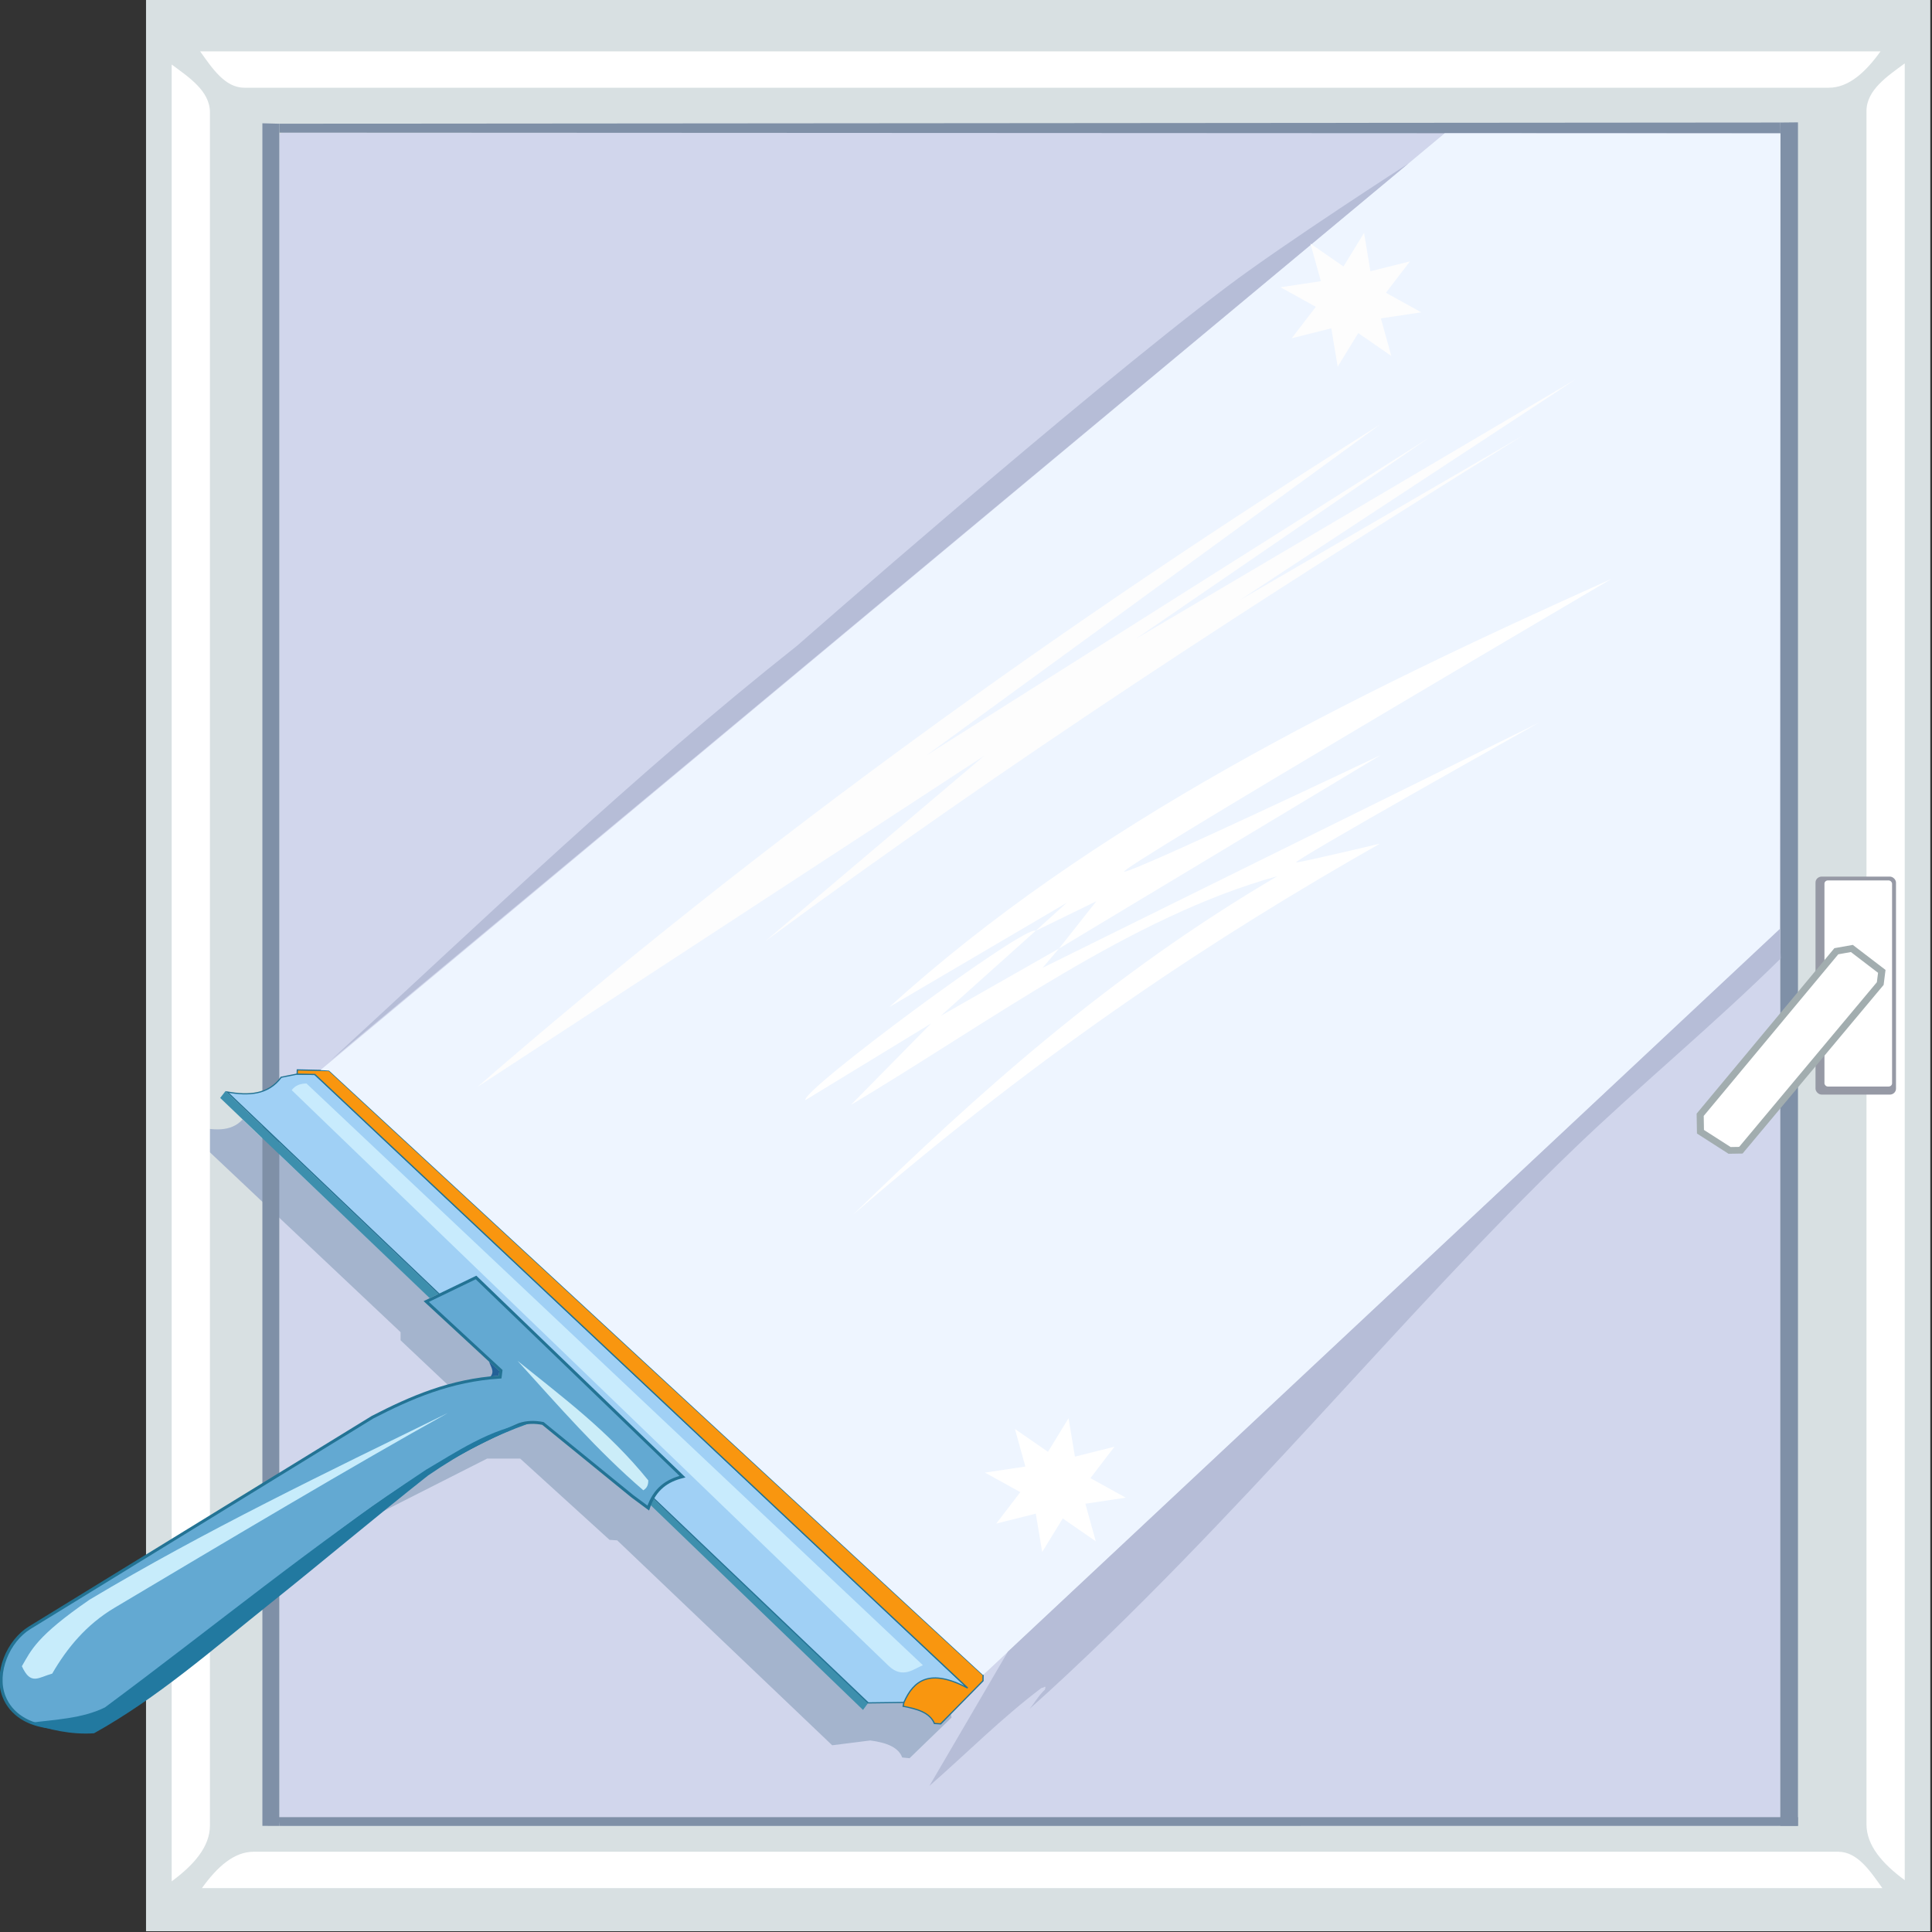 <?xml version="1.0" encoding="UTF-8" standalone="no"?>
<svg
   xmlns:dc="http://purl.org/dc/elements/1.1/"
   xmlns:cc="http://creativecommons.org/ns#"
   xmlns:rdf="http://www.w3.org/1999/02/22-rdf-syntax-ns#"
   xmlns:svg="http://www.w3.org/2000/svg"
   xmlns="http://www.w3.org/2000/svg"
   xmlns:sodipodi="http://sodipodi.sourceforge.net/DTD/sodipodi-0.dtd"
   xmlns:inkscape="http://www.inkscape.org/namespaces/inkscape"
   sodipodi:docname="error.svg"
   inkscape:version="1.0 (4035a4f, 2020-05-01)"
   id="svg8"
   version="1.1"
   viewBox="0 0 26.458 26.458"
   height="100"
   width="100">
  <rect x="0" y="0" width="26.458" height="26.458" fill="#333333" stroke="none"/>
  <defs
     id="defs2" />
  <sodipodi:namedview
     inkscape:window-maximized="1"
     inkscape:window-y="55"
     inkscape:window-x="0"
     inkscape:window-height="723"
     inkscape:window-width="1360"
     showborder="true"
     units="px"
     showgrid="false"
     inkscape:document-rotation="0"
     inkscape:current-layer="layer1"
     inkscape:document-units="px"
     inkscape:cy="68.176073"
     inkscape:cx="37.086217"
     inkscape:zoom="2.8284271"
     inkscape:pageshadow="2"
     inkscape:pageopacity="0.0"
     borderopacity="1.0"
     bordercolor="#666666"
     pagecolor="#ffffff"
     id="base" />
  <g
     id="layer1"
     inkscape:groupmode="layer"
     inkscape:label="Layer 1">
    <g
       transform="matrix(0.322,0,0,0.306,-10.829,-20.851)"
       id="g919">
      <path
         style="fill:#d8e0e2;fill-opacity:1;stroke:none;stroke-width:0.2;stroke-linecap:butt;stroke-linejoin:miter;stroke-miterlimit:4;stroke-dasharray:none;stroke-opacity:1"
         d="M 39.841,68.124 V 154.569 H 115.726 V 68.13 Z"
         id="path915" />
      <rect
         style="opacity:1;fill:#d1d6ec;fill-opacity:1;stroke:none;stroke-width:0.053;stroke-miterlimit:4;stroke-dasharray:none"
         id="rect1022"
         width="63.836"
         height="75.776"
         x="45.511"
         y="74.078"
         ry="0.145" />
      <path
         style="fill:#a4b4cd;fill-opacity:1;stroke:none;stroke-width:0.053;stroke-linecap:butt;stroke-linejoin:miter;stroke-miterlimit:4;stroke-dasharray:none;stroke-opacity:1"
         d="m 52.712,130.155 -2.045,-2.031 v -0.364 l -8.996,-8.93 0.265,-0.265 c 0.755,0.148 1.499,0.263 2.009,-0.322 l 11.596,11.619 z"
         id="path1012"
         sodipodi:nodetypes="cccccccc" />
      <path
         style="fill:#a4b4cd;fill-opacity:1;stroke:none;stroke-width:0.053;stroke-linecap:butt;stroke-linejoin:miter;stroke-miterlimit:4;stroke-dasharray:none;stroke-opacity:1"
         d="m 74.067,144.843 0.033,0.165 -1.786,1.819 -0.314,-0.033 c -0.15,-0.447 -0.655,-0.666 -1.356,-0.761 l -1.621,0.215 -9.143,-9.171 -0.327,-0.023 -3.8,-3.637 h -1.403 l -6.361,3.391 c 4.097,-3.605 6.361,-5.173 8.732,-4.963 z"
         id="path1010"
         sodipodi:nodetypes="ccccccccccccc" />
      <path
         style="fill:none;stroke:none;stroke-width:0.2;stroke-linecap:butt;stroke-linejoin:miter;stroke-miterlimit:4;stroke-dasharray:none;stroke-opacity:1"
         d="m 44.79,73.658 v 76.197 H 110.098 V 73.616 Z"
         id="path955" />
      <path
         style="fill:#7f90a7;fill-opacity:1;stroke:none;stroke-width:0.2;stroke-linecap:butt;stroke-linejoin:miter;stroke-miterlimit:4;stroke-dasharray:none;stroke-opacity:1"
         d="m 45.509,73.678 v 76.18 l -0.719,-0.003 V 73.658 Z"
         id="path957"
         sodipodi:nodetypes="ccccc" />
      <path
         style="fill:#7f90a7;fill-opacity:1;stroke:none;stroke-width:0.2;stroke-linecap:butt;stroke-linejoin:miter;stroke-miterlimit:4;stroke-dasharray:none;stroke-opacity:1"
         d="m 45.509,149.858 64.589,-0.003 0.001,-0.39 H 45.486 Z"
         id="path959" />
      <path
         style="fill:#7f90a7;fill-opacity:1;stroke:none;stroke-width:0.2;stroke-linecap:butt;stroke-linejoin:miter;stroke-miterlimit:4;stroke-dasharray:none;stroke-opacity:1"
         d="m 109.347,73.624 v 76.229 l 0.751,0.001 V 73.616 Z"
         id="path961" />
      <path
         style="fill:#7f90a7;fill-opacity:1;stroke:none;stroke-width:0.2;stroke-linecap:butt;stroke-linejoin:miter;stroke-miterlimit:4;stroke-dasharray:none;stroke-opacity:1"
         d="m 109.347,73.624 0.006,0.486 -63.842,-0.033 -0.002,-0.4 z"
         id="path963"
         sodipodi:nodetypes="ccccc" />
      <path
         style="fill:#ffffff;fill-opacity:1;stroke:none;stroke-width:0.2;stroke-linecap:butt;stroke-linejoin:miter;stroke-miterlimit:4;stroke-dasharray:none;stroke-opacity:1"
         d="M 44.02,72.066 H 111.411 c 0.828,0 1.544,-0.667 2.198,-1.627 H 42.142 c 0.5,0.731 1.044,1.627 1.878,1.627 z"
         id="path967"
         sodipodi:nodetypes="ssccs" />
      <path
         sodipodi:nodetypes="ssccs"
         id="path969"
         d="m 113.012,73.114 v 76.671 c 0,0.942 0.667,1.756 1.627,2.501 V 70.977 c -0.731,0.569 -1.627,1.187 -1.627,2.137 z"
         style="fill:#ffffff;fill-opacity:1;stroke:none;stroke-width:0.213;stroke-linecap:butt;stroke-linejoin:miter;stroke-miterlimit:4;stroke-dasharray:none;stroke-opacity:1" />
      <path
         style="fill:#ffffff;fill-opacity:1;stroke:none;stroke-width:0.213;stroke-linecap:butt;stroke-linejoin:miter;stroke-miterlimit:4;stroke-dasharray:none;stroke-opacity:1"
         d="m 42.559,73.165 v 76.671 c 0,0.942 -0.667,1.756 -1.627,2.501 V 71.028 c 0.731,0.569 1.627,1.187 1.627,2.137 z"
         id="path971"
         sodipodi:nodetypes="ssccs" />
      <path
         sodipodi:nodetypes="ssccs"
         id="path973"
         d="M 111.808,151.013 H 44.417 c -0.828,0 -1.544,0.667 -2.198,1.627 h 71.468 c -0.5,-0.731 -1.044,-1.627 -1.878,-1.627 z"
         style="fill:#ffffff;fill-opacity:1;stroke:none;stroke-width:0.2;stroke-linecap:butt;stroke-linejoin:miter;stroke-miterlimit:4;stroke-dasharray:none;stroke-opacity:1" />
      <rect
         style="opacity:1;fill:#9699a5;fill-opacity:1;stroke-width:0.347;stroke-miterlimit:4;stroke-dasharray:none"
         id="rect977"
         width="3.423"
         height="9.757"
         x="110.844"
         y="107.371"
         ry="0.265" />
      <rect
         style="opacity:1;fill:#ffffff;fill-opacity:1;stroke-width:0.361;stroke-miterlimit:4;stroke-dasharray:none"
         id="rect979"
         width="2.876"
         height="9.224"
         x="111.224"
         y="107.543"
         ry="0.145" />
      <path
         style="fill:#ffffff;fill-opacity:1;stroke:#a2adaf;stroke-width:0.3;stroke-linecap:butt;stroke-linejoin:miter;stroke-miterlimit:4;stroke-dasharray:none;stroke-opacity:1"
         d="m 105.951,118.79 -0.012,-0.76 5.79,-7.318 0.661,-0.124 1.273,1.025 -0.066,0.546 -5.928,7.458 -0.48,0.008 z"
         id="path984" />
      <path
         style="fill:#3d8fad;fill-opacity:1;stroke:none;stroke-width:0.053;stroke-linecap:butt;stroke-linejoin:miter;stroke-miterlimit:4;stroke-dasharray:none;stroke-opacity:1"
         d="m 61.276,135.475 9.058,9.191 0.222,-0.316 -9.167,-9.156 z"
         id="path994" />
      <path
         style="fill:#236197;fill-opacity:1;stroke:none;stroke-width:0.053;stroke-linecap:butt;stroke-linejoin:miter;stroke-miterlimit:4;stroke-dasharray:none;stroke-opacity:1"
         d="m 62.657,134.226 c -0.918,-0.006 -1.433,0.299 -1.902,0.972 l 0.434,0.347 c 0.203,-0.765 0.657,-1.192 1.468,-1.319 z"
         id="path988"
         sodipodi:nodetypes="cccc" />
      <path
         style="fill:#236197;fill-opacity:1;stroke:none;stroke-width:0.053;stroke-linecap:butt;stroke-linejoin:miter;stroke-miterlimit:4;stroke-dasharray:none;stroke-opacity:1"
         d="m 54.43,129.075 c 0.072,0.242 0.243,0.431 0.065,0.669 l 0.345,-0.034 0.029,-0.21 z"
         id="path990"
         sodipodi:nodetypes="ccccc" />
      <path
         style="fill:#3d8fad;fill-opacity:1;stroke:none;stroke-width:0.053;stroke-linecap:butt;stroke-linejoin:miter;stroke-miterlimit:4;stroke-dasharray:none;stroke-opacity:1"
         d="m 51.908,126.24 -8.913,-8.963 0.223,-0.302 9.058,9.08 z"
         id="path992"
         sodipodi:nodetypes="ccccc" />
      <path
         style="fill:#a0d0f5;fill-opacity:1;stroke:#237394;stroke-width:0.053;stroke-linecap:butt;stroke-linejoin:miter;stroke-miterlimit:4;stroke-dasharray:none;stroke-opacity:1"
         d="m 43.292,117.012 c 0.907,0.167 1.741,0.134 2.299,-0.661 l 0.678,-0.141 0.752,0.017 27.765,27.459 c -0.554,-0.137 -1.108,-0.257 -1.662,-0.24 -0.541,0.21 -0.78,0.554 -1.05,0.885 l -1.518,0.02 z"
         id="path996"
         sodipodi:nodetypes="ccccccccc" />
      <path
         style="fill:#f9960f;fill-opacity:1;stroke:#237394;stroke-width:0.053;stroke-linecap:butt;stroke-linejoin:miter;stroke-miterlimit:4;stroke-dasharray:none;stroke-opacity:1"
         d="m 46.269,116.21 0.006,-0.188 1.351,0.032 27.814,27.053 -0.002,0.256 -1.801,1.927 -0.265,-0.017 c -0.208,-0.507 -0.756,-0.653 -1.331,-0.77 l 0.033,-0.172 c 0.409,-0.989 1.099,-1.539 2.712,-0.645 L 47.021,116.227 Z"
         id="path998"
         sodipodi:nodetypes="cccccccccccc" />
      <path
         style="fill:#63a9d2;fill-opacity:1;stroke:#237394;stroke-width:0.132;stroke-linecap:butt;stroke-linejoin:miter;stroke-miterlimit:4;stroke-dasharray:none;stroke-opacity:1"
         d="m 51.759,126.388 2.117,-1.075 8.781,8.913 c -0.644,0.17 -1.183,0.537 -1.455,1.406 l -0.678,-0.529 -3.803,-3.258 c -0.351,-0.072 -0.689,-0.066 -1.009,0.05 -3.842,1.733 -7.354,4.373 -10.699,7.474 l -6.78,5.358 c -1.403,1.109 -3.821,0.981 -4.432,-0.662 -0.395,-1.062 0.176,-2.484 1.091,-3.076 L 49.477,131.564 c 1.621,-0.878 3.308,-1.656 5.422,-1.795 l 0.035,-0.292 z"
         id="path986"
         sodipodi:nodetypes="ccccccccssscccc" />
      <path
         style="fill:#c7ecfb;fill-opacity:1;stroke:none;stroke-width:0.053;stroke-linecap:butt;stroke-linejoin:miter;stroke-miterlimit:4;stroke-dasharray:none;stroke-opacity:1"
         d="m 52.665,131.383 c -5.153,2.655 -10.33,5.269 -15.227,8.35 -2.27,1.647 -2.482,2.266 -2.877,2.977 0.379,0.876 0.702,0.5 1.29,0.331 0.623,-1.135 1.448,-2.193 2.645,-2.943 4.694,-2.943 10.266,-6.433 14.17,-8.714 z"
         id="path1000"
         sodipodi:nodetypes="ccccsc" />
      <path
         style="fill:#c8ebfd;fill-opacity:1;stroke:none;stroke-width:0.053;stroke-linecap:butt;stroke-linejoin:miter;stroke-miterlimit:4;stroke-dasharray:none;stroke-opacity:1"
         d="m 46.037,116.929 c 0.166,-0.235 0.388,-0.293 0.628,-0.298 l 26.217,26.035 c -0.357,0.138 -0.854,0.64 -1.462,0.023 z"
         id="path1002"
         sodipodi:nodetypes="cccsc" />
      <path
         style="fill:#eef5ff;fill-opacity:1;stroke:none;stroke-width:0.053;stroke-linecap:butt;stroke-linejoin:miter;stroke-miterlimit:4;stroke-dasharray:none;stroke-opacity:1"
         d="m 47.261,116.028 47.813,-41.923 14.279,0.006 -0.031,35.609 -33.883,33.387 -27.814,-27.053 z"
         id="path1004"
         sodipodi:nodetypes="ccccccc" />
      <path
         style="fill:#b6bdd7;fill-opacity:1;stroke:none;stroke-width:0.053;stroke-linecap:butt;stroke-linejoin:miter;stroke-miterlimit:4;stroke-dasharray:none;stroke-opacity:1"
         d="m 47.683,115.606 c 6.523,-6.313 12.915,-12.796 19.852,-18.57 0,0 11.931,-11.029 18.289,-16.073 2.472,-1.961 7.703,-5.503 7.703,-5.503 z"
         id="path1006"
         sodipodi:nodetypes="ccscc" />
      <path
         style="fill:#b6bdd7;fill-opacity:1;stroke:none;stroke-width:0.053;stroke-linecap:butt;stroke-linejoin:miter;stroke-miterlimit:4;stroke-dasharray:none;stroke-opacity:1"
         d="m 76.498,142.056 -3.34,6.011 c 1.587,-1.461 3.081,-3.047 4.763,-4.382 0.121,-0.006 0.22,-0.168 0.147,0.077 -0.264,0.254 -0.45,0.611 -0.659,0.866 4.373,-4.109 8.799,-9.096 12.132,-12.894 3.696,-4.21 7.215,-8.324 11.081,-12.234 2.755,-2.785 5.969,-5.576 8.742,-8.466 l -0.04,-1.314 z"
         id="path1008"
         sodipodi:nodetypes="cccccssccc" />
      <path
         style="fill:#fdfdfd;fill-opacity:1;stroke:none;stroke-width:0.053;stroke-linecap:butt;stroke-linejoin:miter;stroke-miterlimit:4;stroke-dasharray:none;stroke-opacity:1"
         d="M 53.928,116.79 C 66.059,105.701 78.952,95.984 92.328,87.137 L 73.019,101.954 94.386,87.745 81.945,96.725 100.63,85.125 86.365,94.994 98.409,87.628 C 87.291,94.872 76.419,102.314 66.179,110.261 l 9.311,-8.298 z"
         id="path1014"
         sodipodi:nodetypes="ccccccccccc" />
      <path
         sodipodi:type="star"
         style="opacity:1;fill:#fdfdfd;fill-opacity:1;stroke-width:0.053;stroke-miterlimit:4;stroke-dasharray:none"
         id="path1016"
         sodipodi:sides="8"
         sodipodi:cx="91.082809"
         sodipodi:cy="81.557808"
         sodipodi:r1="3.0455828"
         sodipodi:r2="1.5227914"
         sodipodi:arg1="0.97074611"
         sodipodi:arg2="1.3634452"
         inkscape:flatsided="false"
         inkscape:rounded="0"
         inkscape:randomized="0"
         d="m 92.803,84.071 -1.406,-1.023 -0.875,1.503 -0.271,-1.718 -1.682,0.444 1.023,-1.406 -1.503,-0.875 1.718,-0.271 -0.444,-1.682 1.406,1.023 0.875,-1.503 0.271,1.718 1.682,-0.444 -1.023,1.406 1.503,0.875 -1.718,0.271 z"
         inkscape:transform-center-x="-0.026600813"
         inkscape:transform-center-y="-0.26541222" />
      <path
         inkscape:transform-center-y="-0.26541222"
         inkscape:transform-center-x="-0.026600813"
         d="m 80.235,137.12 -1.406,-1.023 -0.875,1.503 -0.271,-1.718 -1.682,0.444 1.023,-1.406 -1.503,-0.875 1.718,-0.271 -0.444,-1.682 1.406,1.023 0.875,-1.503 0.271,1.718 1.682,-0.444 -1.023,1.406 1.503,0.875 -1.718,0.271 z"
         inkscape:randomized="0"
         inkscape:rounded="0"
         inkscape:flatsided="false"
         sodipodi:arg2="1.3634452"
         sodipodi:arg1="0.97074611"
         sodipodi:r2="1.5227914"
         sodipodi:r1="3.0455828"
         sodipodi:cy="134.60677"
         sodipodi:cx="78.515099"
         sodipodi:sides="8"
         id="path1018"
         style="opacity:1;fill:#ffffff;fill-opacity:1;stroke-width:0.053;stroke-miterlimit:4;stroke-dasharray:none"
         sodipodi:type="star" />
      <path
         sodipodi:nodetypes="ccsccccc"
         id="path872"
         d="m 34.852,145.248 c 0.883,0.301 1.786,0.533 2.778,0.463 2.706,-1.587 5.009,-3.723 7.537,-5.846 2.192,-1.841 4.467,-3.862 6.665,-5.687 1.504,-1.079 2.692,-1.727 4.312,-2.341 -1.598,0.191 -3.217,1.359 -4.401,2.084 -4.689,3.265 -9.101,7.084 -13.649,10.632 -0.968,0.504 -2.128,0.543 -3.241,0.695 z"
         style="fill:#2279a0;fill-opacity:1;stroke:none;stroke-width:0.1;stroke-linecap:butt;stroke-linejoin:miter;stroke-miterlimit:4;stroke-dasharray:none;stroke-opacity:1" />
      <path
         sodipodi:nodetypes="cccc"
         id="path870"
         d="m 55.636,129.036 c 1.727,2.003 3.418,4.05 5.355,5.8 0.173,-0.11 0.213,-0.269 0.21,-0.444 -1.701,-2.217 -3.655,-3.727 -5.566,-5.355 z"
         style="fill:#cbedf8;fill-opacity:1;stroke:none;stroke-width:0.2;stroke-linecap:butt;stroke-linejoin:miter;stroke-miterlimit:4;stroke-dasharray:none;stroke-opacity:1" />
      <path
         d="m 102.15,94.056 c -11.303,5.339 -22.106,10.95 -30.692,19.149 l 7.541,-4.663 -1.323,1.257 2.58,-1.323 -1.587,2.117 13.692,-8.665 c 0,0 -10.319,5.159 -10.914,5.226 -0.595,0.066 20.704,-13.097 20.704,-13.097 z m -23.482,16.536 -5.027,3.01 4.035,-3.803 c -0.41,-0.319 -10.008,7.176 -9.79,7.574 l 5.344,-3.429 -3.414,3.648 c 6.004,-3.775 11.9,-8.418 18.148,-10.243 -7.211,4.455 -12.758,9.742 -18.054,15.154 8.289,-7.536 15.517,-12.486 22.404,-16.604 0,0 -3.181,0.795 -3.555,0.842 -0.374,0.047 10.337,-6.267 10.337,-6.267 l -21.122,10.979 z"
         style="fill:#ffffff;fill-opacity:1;stroke:none;stroke-width:0.2;stroke-linecap:butt;stroke-linejoin:miter;stroke-miterlimit:4;stroke-dasharray:none;stroke-opacity:1"
         id="path874" />
    </g>
  </g>
</svg>
